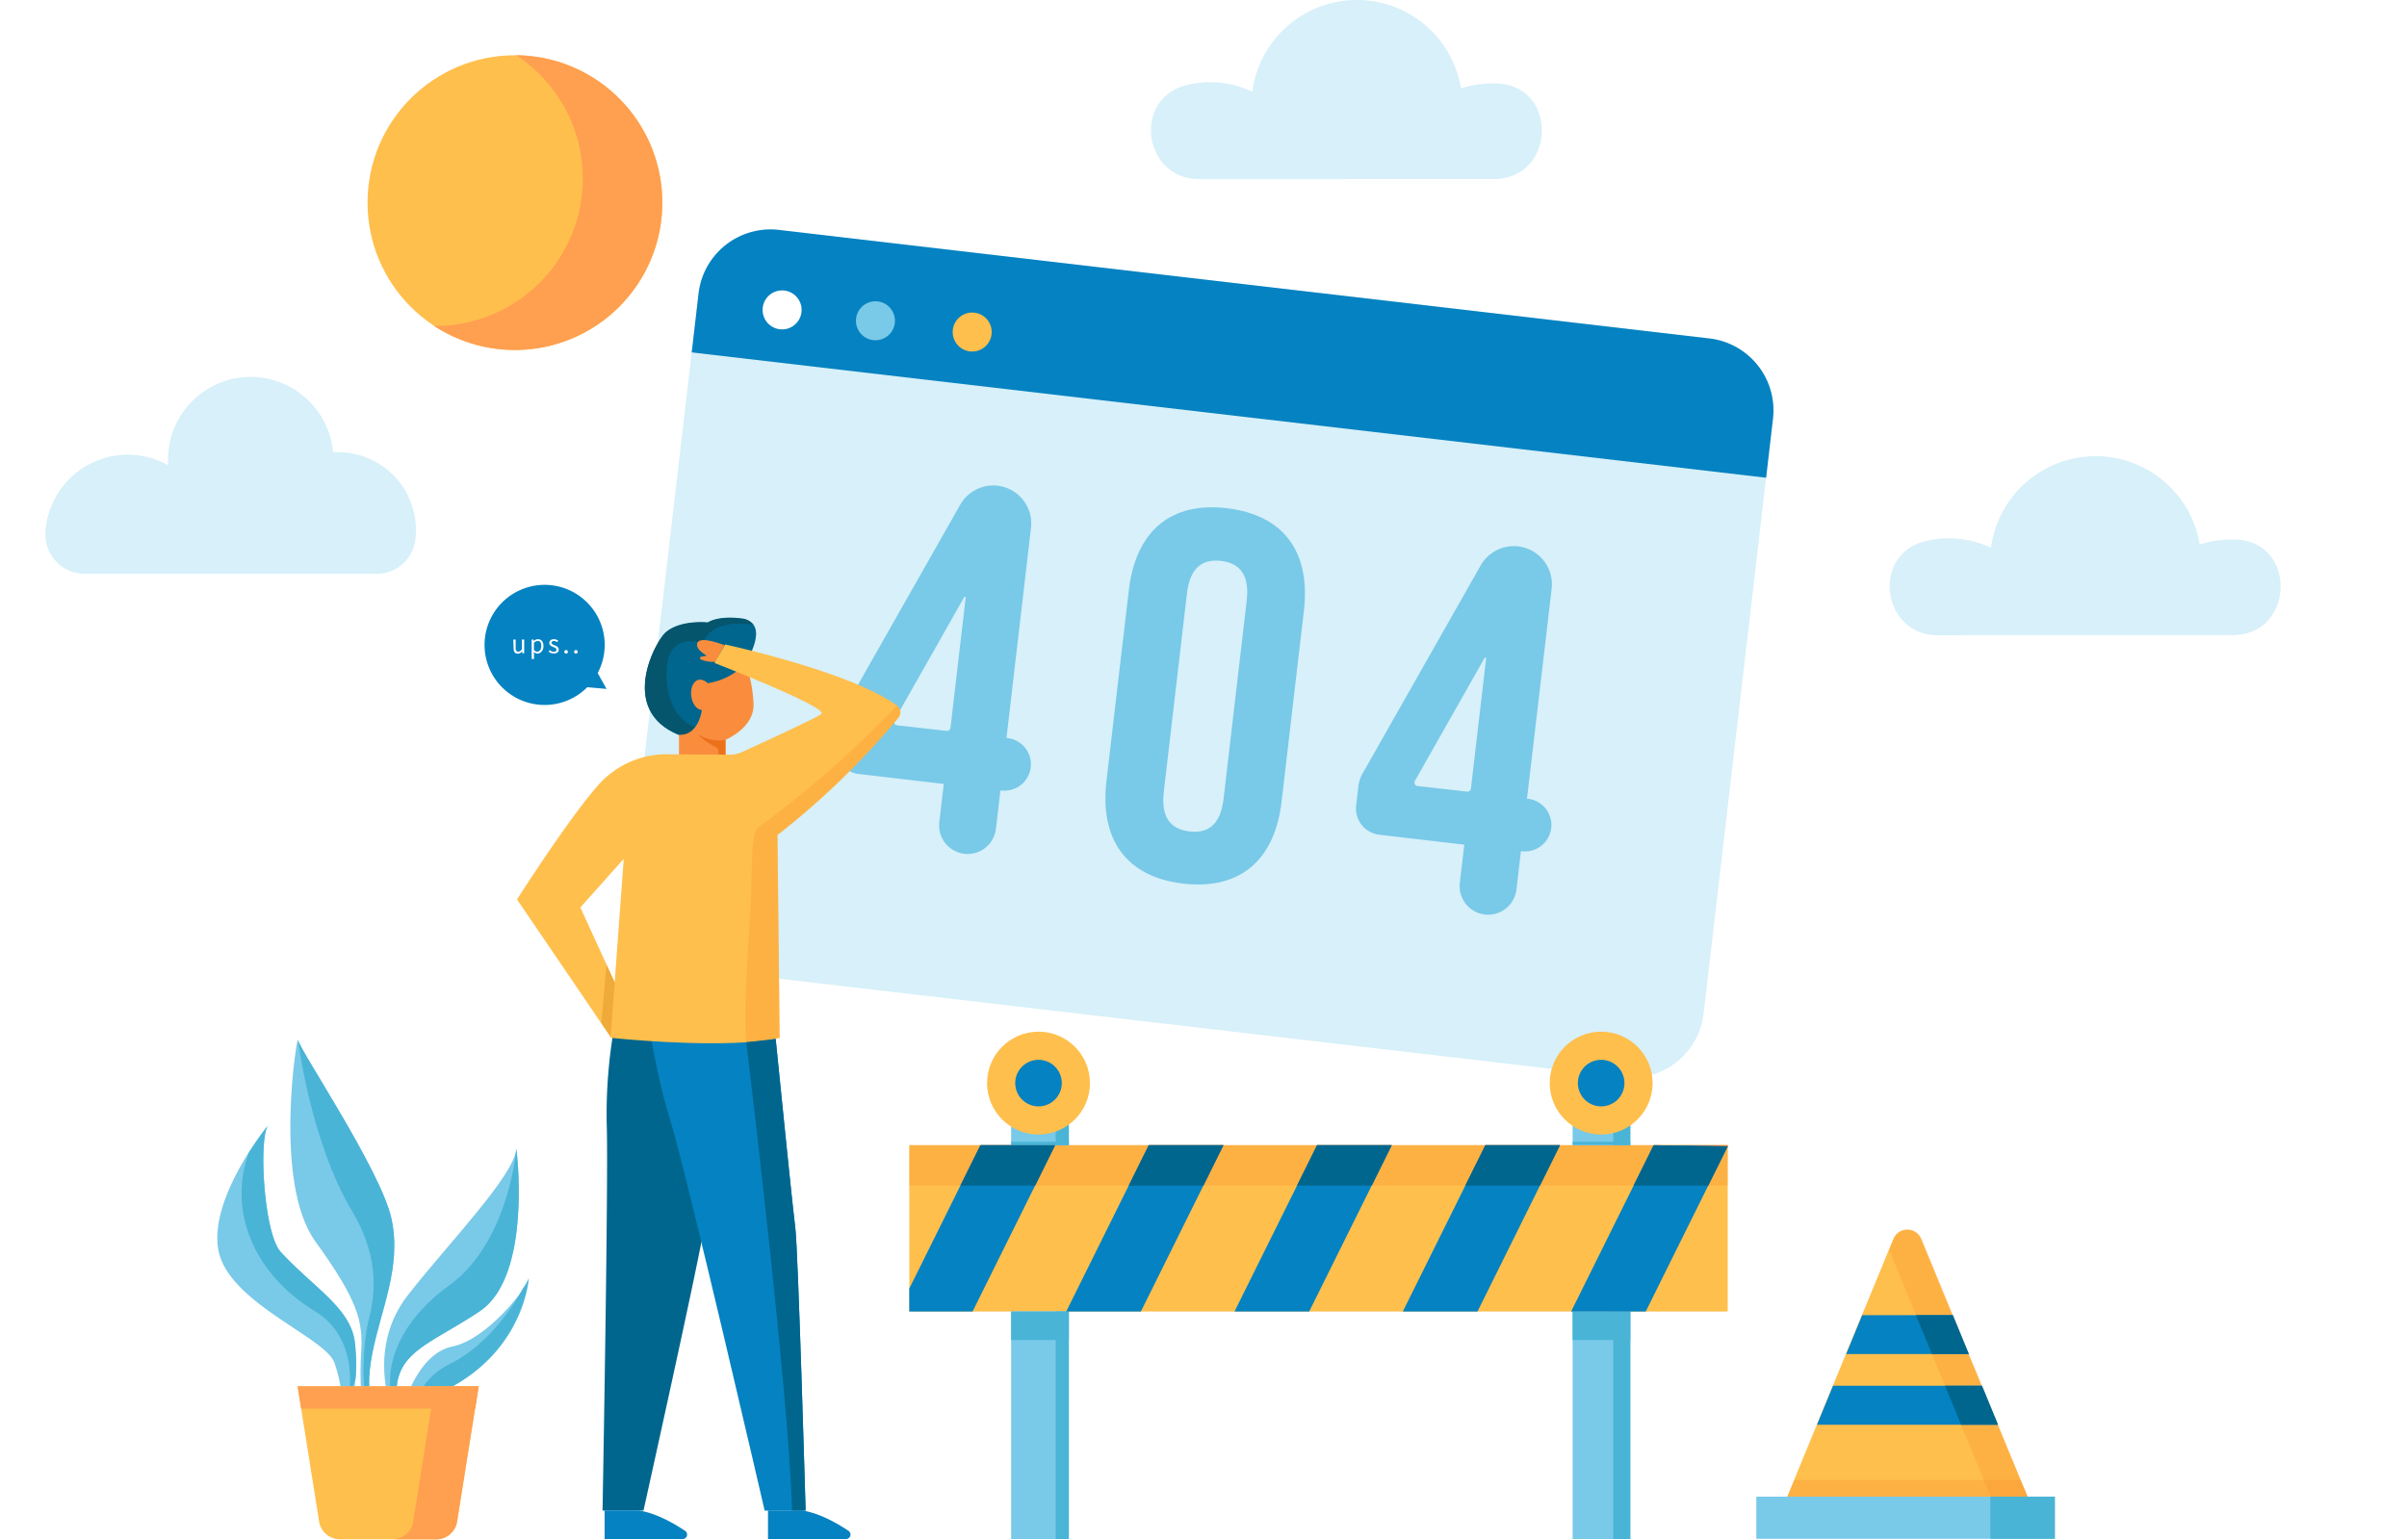 <svg xmlns="http://www.w3.org/2000/svg" xmlns:xlink="http://www.w3.org/1999/xlink" viewBox="0 0 431.91 276.36"><defs><style>.cls-1{isolation:isolate;}.cls-2{fill:#b5dfea;}.cls-3{fill:#90cedd;}.cls-19,.cls-3{opacity:0.55;}.cls-4{fill:#d7f0f9;}.cls-5{fill:#0582c1;}.cls-6{fill:#79c9e8;}.cls-7{fill:#fff;}.cls-8{fill:#ffbf4d;}.cls-9{fill:#00668e;}.cls-10{fill:#05556d;}.cls-11{fill:#f98d3d;}.cls-12{fill:#ed701b;}.cls-13{fill:none;}.cls-14{fill:#efaa3a;}.cls-15{fill:#f98d2b;opacity:0.29;mix-blend-mode:multiply;}.cls-16{fill:#49b4d6;}.cls-17{fill:#ff9f50;}.cls-18{fill:#f77e2d;}.cls-19{mix-blend-mode:overlay;fill:url(#linear-gradient);}</style></defs><title>Asset 1</title><g class="cls-1"><g id="Layer_2" data-name="Layer 2"><g id="OBJECTS"><path class="cls-4" d="M306.73,60.75,139.78,41.27a13,13,0,0,0-14.43,11.41L112.9,159.43a13,13,0,0,0,11.41,14.43l166.95,19.49a13,13,0,0,0,14.43-11.41L318.14,75.18A13,13,0,0,0,306.73,60.75Z"/><path class="cls-5" d="M316.91,85.75l1.23-10.57a13,13,0,0,0-11.41-14.43L139.78,41.27a13,13,0,0,0-14.43,11.41l-1.23,10.57Z"/><path class="cls-6" d="M151.14,127.89,172.3,90.6A6.84,6.84,0,0,1,179,87.18h0a6.84,6.84,0,0,1,6,7.58l-4.4,37.72.19,0a4.74,4.74,0,0,1,4.16,5.25h0a4.74,4.74,0,0,1-5.25,4.16l-.19,0-.8,6.87a5.12,5.12,0,0,1-5.67,4.49h0a5.12,5.12,0,0,1-4.49-5.67l.8-6.87-15.24-1.78a4.74,4.74,0,0,1-4.16-5.26l.4-3.46A6.14,6.14,0,0,1,151.14,127.89Zm19.41,2.79,2.73-23.39a.15.15,0,0,0-.28-.09l-12.5,22.06a.63.63,0,0,0,.47.93l8.89,1A.63.63,0,0,0,170.54,130.68Z"/><path class="cls-6" d="M244.53,138.79l21.16-37.29a6.84,6.84,0,0,1,6.74-3.42h0a6.84,6.84,0,0,1,6,7.58L274,143.38l.19,0a4.74,4.74,0,0,1,4.16,5.25h0a4.74,4.74,0,0,1-5.25,4.16l-.19,0-.8,6.87a5.12,5.12,0,0,1-5.67,4.49h0a5.12,5.12,0,0,1-4.49-5.67l.8-6.87-15.24-1.78a4.74,4.74,0,0,1-4.16-5.26l.4-3.46A6.14,6.14,0,0,1,244.53,138.79Zm19.41,2.79,2.73-23.39a.15.15,0,0,0-.28-.09l-12.5,22.06a.63.63,0,0,0,.47.93l8.89,1A.63.63,0,0,0,263.94,141.58Z"/><path class="cls-6" d="M202.55,106C203.78,95.41,210,90,220.19,91.23s15,7.86,13.78,18.39l-4,34.25c-1.23,10.54-7.48,15.91-17.65,14.73s-15-7.86-13.78-18.39Zm6.28,36.12c-.55,4.7,1.31,6.73,4.61,7.12s5.57-1.16,6.12-5.87l4.15-35.57c.55-4.7-1.31-6.73-4.61-7.12s-5.57,1.16-6.12,5.87Z"/><circle class="cls-7" cx="140.33" cy="55.61" r="3.5" transform="translate(68.83 188.56) rotate(-83.34)"/><circle class="cls-6" cx="157.08" cy="57.57" r="3.5" transform="translate(81.69 206.92) rotate(-83.34)"/><circle class="cls-8" cx="174.44" cy="59.6" r="3.5" transform="translate(95.02 225.95) rotate(-83.34)"/><path class="cls-9" d="M110.75,181.6a89.84,89.84,0,0,0-1.88,20.22c.34,9.15-.75,69.31-.75,69.31h7.35s10.46-47.12,10.85-50.84S132,179.36,132,179.36Z"/><path class="cls-5" d="M115.64,178.86s1.69,12.85,4.57,22,17,70.29,17,70.29h7.35s-1.35-47.12-1.86-50.84-4.23-40.93-4.23-40.93Z"/><path class="cls-5" d="M137.81,271.12v5.13h14a.8.8,0,0,0,.44-1.47c-2-1.36-5.32-3.24-8.37-3.66Z"/><path class="cls-5" d="M108.49,271.12v5.13h14a.8.8,0,0,0,.44-1.47c-2-1.36-5.32-3.24-8.37-3.66Z"/><path class="cls-9" d="M133.73,119.06s4.81-7.31-.71-8c-4.24-.55-6,.72-6,.72s-4.88-.54-7.56,1.78c-1.83,1.59-8.55,13.9,2.32,18.35s8.55-6.95,8.55-6.95Z"/><path class="cls-10" d="M133,111c-4.24-.55-6,.72-6,.72s-4.88-.54-7.56,1.78c-1.83,1.59-8.55,13.9,2.32,18.35,5.11,2.09,7.3.68,8.2-1.4-10.31,2.9-11.43-9.53-9.73-13.06s5.87-1.94,5.87-1.94c1.62-4.08,6.91-3.64,9.09-3.32A3,3,0,0,0,133,111Z"/><path class="cls-11" d="M127,122.63s-1.43-1.43-2.49,0-.36,4.63,1.43,4.81c0,0-.53,4.63-4.1,4.45v3.74h8.37v-2.85s5.17-2.14,5-6.41a23.63,23.63,0,0,0-1.43-7.31A11.64,11.64,0,0,1,127,122.63Z"/><path class="cls-12" d="M128.24,134c.83.35.68.87.72,1.65h1.2v-2.85s-2,.64-5-1A13.15,13.15,0,0,0,128.24,134Z"/><path class="cls-11" d="M130,115.81s-4.34-1.73-4.85-.43c-.33.85.51,1.58,1.67,2.32l-1,.17a.27.27,0,0,0-.13.47,5.75,5.75,0,0,0,2.71.44Z"/><polygon class="cls-13" points="104.14 162.88 109.95 181.62 109.85 180.68 109.95 181.62 111.92 154.33 104.14 162.88"/><path class="cls-8" d="M161,126.68c-8.28-6.13-30.88-11-30.88-11L128.21,119s20.52,8,19.17,9.14c-.8.7-10.82,5.29-14.22,6.84a5.39,5.39,0,0,1-2.33.48l-10.39-.06A16.4,16.4,0,0,0,107,141.32c-5.27,6.07-14.23,20.12-14.23,20.12l15.1,22.2,1.67,2.45v.18l1.49.15c4.85.45,20.41,1.68,28.64-.07l.23-.05-.39-36.42a141.17,141.17,0,0,0,21.66-21A1.52,1.52,0,0,0,161,126.68ZM110.3,176.35l-1.47-3.22-4.69-10.25,7.78-8.72-1.4,19.13Z"/><polygon class="cls-14" points="108.82 173.13 110.3 176.35 109.58 186.06 109.57 186.09 107.9 183.64 108.82 173.13"/><path class="cls-15" d="M136,148.57c-1.4,1-1,10-1.39,15.65-.58,9.43-1.14,17.59-.73,22.85a42,42,0,0,0,5.79-.73l.23-.05-.39-36.42a141.17,141.17,0,0,0,21.66-21,1.52,1.52,0,0,0-.24-2.23A185.49,185.49,0,0,1,136,148.57Z"/><path class="cls-9" d="M142.7,220.29c-.37-2.68-2.41-22.8-3.51-33.8l-5.28.58s7.7,63.33,8.21,84.06h2.44S143.21,224,142.7,220.29Z"/><path class="cls-5" d="M108.84,123.66l-1.59-2.85a10.78,10.78,0,1,0-1.87,2.54Z"/><path class="cls-7" d="M92.11,114.8h.42v1.5c0,.46.14.66.46.66s.43-.13.66-.41V114.8h.41v2.46h-.34l0-.38h0a1,1,0,0,1-.81.45c-.52,0-.75-.33-.75-1Z"/><path class="cls-7" d="M95.82,117.46v.83H95.4v-3.5h.34l0,.28h0a1.27,1.27,0,0,1,.78-.34c.63,0,1,.49,1,1.25s-.5,1.33-1.06,1.33a1.14,1.14,0,0,1-.68-.28Zm.6-.5c.4,0,.7-.37.7-1s-.18-.91-.65-.91a1,1,0,0,0-.66.33v1.29A1,1,0,0,0,96.42,117Z"/><path class="cls-7" d="M98.65,116.7a1.11,1.11,0,0,0,.72.29c.32,0,.49-.17.49-.38s-.29-.36-.56-.47-.73-.29-.73-.71.31-.7.84-.7a1.23,1.23,0,0,1,.76.28l-.2.26a.91.91,0,0,0-.56-.22c-.31,0-.45.17-.45.35s.27.32.55.43.75.28.75.74-.32.73-.9.73a1.48,1.48,0,0,1-.92-.34Z"/><path class="cls-7" d="M101.56,116.68a.32.32,0,1,1-.3.32A.31.31,0,0,1,101.56,116.68Z"/><path class="cls-7" d="M103.32,116.68a.32.32,0,1,1-.3.32A.31.31,0,0,1,103.32,116.68Z"/><path class="cls-6" d="M67.5,253.3s-2.26-2.12-.74-10.14,5.38-15.73,3.48-24.43-16.73-30.65-16.77-32.11-4.58,25.53,3.09,36.17,8.59,14.32,8.25,19.92.08,10.1.92,11.4Z"/><path class="cls-16" d="M66.1,237.16c-.89,3.58-1.43,12.55,0,14.7.13.2.32.09.56-.28-.43-1.48-.72-4.08.1-8.42,1.52-8,5.38-15.73,3.48-24.43s-16.73-30.65-16.77-32.11c0,0,2.24,18.29,9.76,30.87C68.62,226.5,67,233.58,66.1,237.16Z"/><path class="cls-6" d="M70.21,252.74s-4.36-10.88,3-20.3,19.2-21.52,19.43-26.31c0,0,3,22.75-6.58,29.19S69.74,242.8,71.4,252.7Z"/><path class="cls-16" d="M80.58,230.75c-10.72,7.8-11.59,16.79-9.93,21a1.06,1.06,0,0,0,.7.63c-1.44-9.56,5.25-10.65,14.74-17s6.58-29.19,6.58-29.19S91.3,223,80.58,230.75Z"/><path class="cls-6" d="M63,253a38,38,0,0,0,.65-12c-.74-6.22-7.24-9.72-13.31-16.29-3.12-3.38-4-21.25-2.11-22.91,0,0-10.72,13-9.06,22.5S58.35,240,60,244.59A25.52,25.52,0,0,1,61.45,253Z"/><path class="cls-16" d="M44.65,206.92c-3.54,9.59.09,21.21,11.86,28.43,8.66,5.31,5.9,16.36,5.9,16.36l1.42-4.36a34.55,34.55,0,0,0-.13-6.34c-.74-6.22-7.24-9.72-13.31-16.29-3-3.26-4-20-2.31-22.67A57.38,57.38,0,0,0,44.65,206.92Z"/><path class="cls-16" d="M48.08,202l.19-.24A1.06,1.06,0,0,0,48.08,202Z"/><path class="cls-6" d="M72.45,252.27s2.51-9.32,8.73-10.58,13.35-10.44,13.73-12.24C94.91,229.46,93.86,246.77,72.45,252.27Z"/><path class="cls-16" d="M80.82,244.78c-3.81,1.9-5.39,4.46-6,6.79,19.06-6.13,20-22.11,20-22.11a6.83,6.83,0,0,1-1,1.82C92.07,234.55,87.54,241.41,80.82,244.78Z"/><path class="cls-8" d="M85.89,248.84H53.4l3.86,24.27A3.79,3.79,0,0,0,61,276.3H78.29a3.79,3.79,0,0,0,3.74-3.2Z"/><polygon class="cls-17" points="85.26 252.85 85.89 248.84 53.4 248.84 54.04 252.85 85.26 252.85"/><path class="cls-17" d="M78,248.84l-3.86,24.27a3.79,3.79,0,0,1-3.74,3.2h7.87a3.79,3.79,0,0,0,3.74-3.2l3.86-24.27Z"/><rect class="cls-8" x="163.16" y="205.55" width="146.86" height="29.86"/><rect class="cls-15" x="163.16" y="205.55" width="146.86" height="7.25"/><polygon class="cls-18" points="175.93 205.56 189.33 205.56 185.74 212.81 172.33 212.81 175.93 205.56"/><polygon class="cls-18" points="206.13 205.56 219.53 205.56 215.94 212.81 202.54 212.81 206.13 205.56"/><polygon class="cls-18" points="236.33 205.56 249.73 205.56 246.14 212.81 232.74 212.81 236.33 205.56"/><polygon class="cls-18" points="266.53 205.56 279.92 205.56 276.33 212.81 262.93 212.81 266.53 205.56"/><polygon class="cls-18" points="310.02 205.56 310.02 205.76 306.52 212.81 293.13 212.81 296.73 205.56 310.02 205.56"/><rect class="cls-6" x="181.44" y="235.42" width="10.35" height="40.83"/><rect class="cls-16" x="189.44" y="235.42" width="2.35" height="40.83"/><rect class="cls-6" x="282.19" y="235.42" width="10.35" height="40.83"/><rect class="cls-16" x="289.48" y="235.42" width="3.06" height="40.83"/><rect class="cls-16" x="181.44" y="235.39" width="10.35" height="5.14"/><rect class="cls-16" x="282.19" y="235.39" width="10.35" height="5.14"/><rect class="cls-6" x="181.44" y="200.89" width="10.35" height="4.64"/><rect class="cls-16" x="189.44" y="200.89" width="2.35" height="4.64"/><rect class="cls-6" x="282.19" y="200.89" width="10.35" height="4.64"/><rect class="cls-16" x="289.48" y="200.89" width="3.06" height="4.64"/><rect class="cls-16" x="181.44" y="204.95" width="10.35" height="0.58"/><rect class="cls-16" x="282.19" y="204.95" width="10.35" height="0.58"/><polygon class="cls-5" points="189.33 205.56 174.52 235.41 163.16 235.41 163.16 231.3 175.93 205.56 189.33 205.56"/><polygon class="cls-5" points="206.13 205.56 191.32 235.41 204.72 235.41 219.53 205.56 206.13 205.56"/><polygon class="cls-5" points="249.73 205.56 234.92 235.41 221.52 235.41 236.33 205.56 249.73 205.56"/><polygon class="cls-5" points="279.92 205.56 265.12 235.41 251.72 235.41 266.53 205.56 279.92 205.56"/><polygon class="cls-5" points="296.73 205.56 281.92 235.41 295.31 235.41 310.02 205.76 296.73 205.56"/><polygon class="cls-9" points="189.33 205.56 185.74 212.81 172.33 212.81 175.93 205.56 189.33 205.56"/><polygon class="cls-9" points="219.53 205.56 215.94 212.81 202.54 212.81 206.13 205.56 219.53 205.56"/><polygon class="cls-9" points="249.73 205.56 246.14 212.81 232.74 212.81 236.33 205.56 249.73 205.56"/><polygon class="cls-9" points="279.92 205.56 276.33 212.81 262.93 212.81 266.53 205.56 279.92 205.56"/><polygon class="cls-9" points="310.02 205.76 306.52 212.81 293.13 212.81 296.73 205.56 310.02 205.76"/><rect class="cls-19" x="167.25" y="218.47" width="140.24" height="14.94"/><circle class="cls-8" cx="186.35" cy="194.41" r="9.23"/><circle class="cls-5" cx="186.35" cy="194.41" r="4.18"/><circle class="cls-8" cx="287.31" cy="194.41" r="9.23"/><circle class="cls-5" cx="287.31" cy="194.41" r="4.18"/><path class="cls-8" d="M365.66,273.08H318.89L326,255.74h0l2.88-7,.79-1.92,1.29-3.12.26-.64,2.88-7,.53-1.27,5.1-12.38a2.7,2.7,0,0,1,5,0l5.1,12.38.53,1.27,2.88,7,.26.64,1.29,3.12.79,1.92,2.88,7h0Z"/><polygon class="cls-15" points="321.96 265.64 318.89 273.08 365.67 273.08 362.6 265.64 321.96 265.64"/><rect class="cls-6" x="315.15" y="268.64" width="53.57" height="7.57"/><rect class="cls-16" x="357.15" y="268.64" width="11.57" height="7.57"/><path class="cls-15" d="M363.82,268.63h-6.62l-5.31-12.89h0l-2.88-7-.79-1.92-1.29-3.12-.26-.64-2.88-7-.53-1.27L339,224.36l.8-2a2.7,2.7,0,0,1,5,0l5.1,12.38.53,1.27,2.88,7,.26.64,1.29,3.12.79,1.92,2.88,7h0Z"/><polygon class="cls-5" points="353.28 243.05 331.27 243.05 334.15 236.06 350.4 236.06 353.28 243.05"/><polygon class="cls-5" points="358.51 255.73 358.51 255.74 326.04 255.74 326.04 255.73 328.92 248.73 355.63 248.73 358.51 255.73"/><polygon class="cls-9" points="353.28 243.05 346.67 243.05 343.79 236.06 350.4 236.06 353.28 243.05"/><polygon class="cls-9" points="358.51 255.73 358.51 255.74 351.89 255.74 351.89 255.73 349.01 248.73 355.63 248.73 358.51 255.73"/><path class="cls-4" d="M67.52,103a7,7,0,0,0,7-6A14,14,0,0,0,60.69,81.16c-.32,0-.63,0-.94,0a14.83,14.83,0,0,0-29.6,1.25c0,.36,0,.72,0,1.08a14.83,14.83,0,0,0-22,11.88v.18A7.07,7.07,0,0,0,15.25,103Z"/><path class="cls-4" d="M400.65,114c11,0,11.65-16.61.62-17.15l-.91,0a18.4,18.4,0,0,0-5.64.88,18.94,18.94,0,0,0-37.46.6,17.53,17.53,0,0,0-11.9-1.16c-9.65,2.49-7.63,16.85,2.34,16.85Z"/><path class="cls-4" d="M268.09,32.13c11,0,11.65-16.61.62-17.14l-.91,0a18.4,18.4,0,0,0-5.64.88,18.93,18.93,0,0,0-37.45.6,17.52,17.52,0,0,0-11.9-1.16c-9.65,2.48-7.62,16.84,2.34,16.84Z"/><circle class="cls-8" cx="92.4" cy="36.37" r="26.45"/><path class="cls-17" d="M92.62,9.92A26.45,26.45,0,0,1,78.11,58.5H77.9A26.45,26.45,0,1,0,92.62,9.92Z"/></g></g></g></svg>